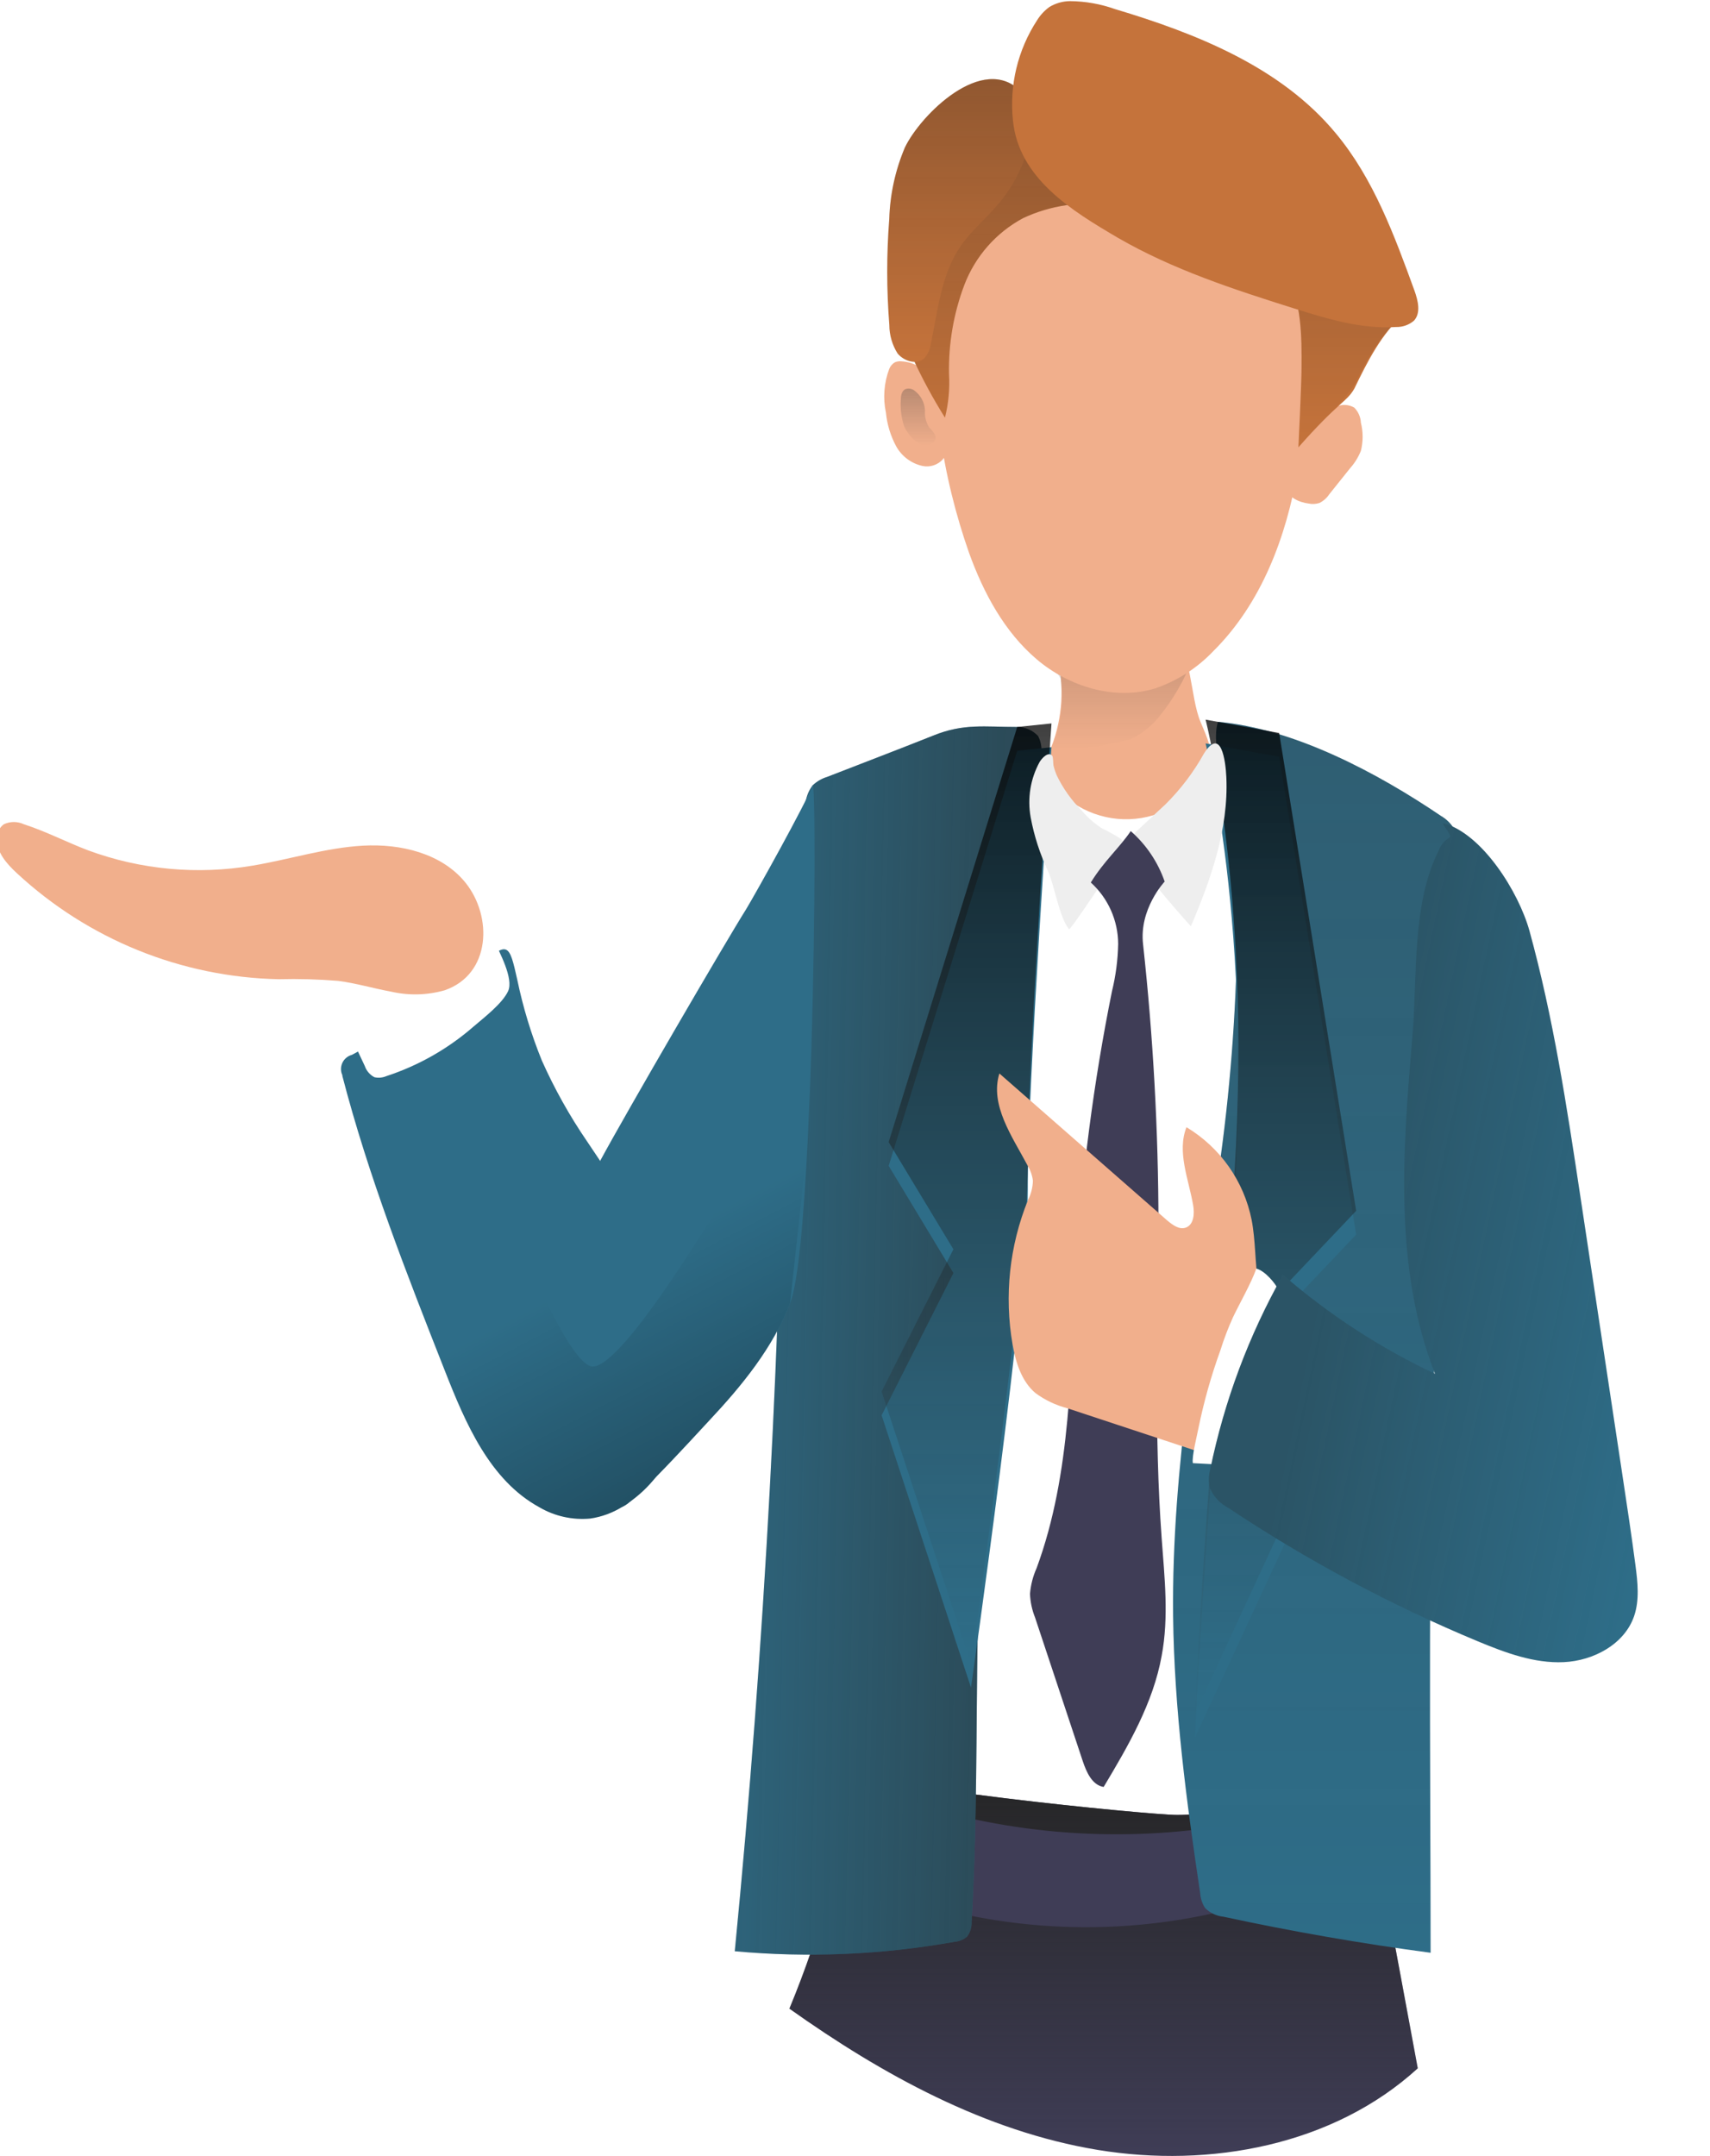 <svg width="288" height="363" viewBox="0 0 288 363" fill="none" xmlns="http://www.w3.org/2000/svg">
<g clip-path="url(#clip0)">
<path d="M142.398 131.073C140.814 131.403 139.359 132.183 138.206 133.321C137.298 134.65 136.778 136.207 136.705 137.816C129.185 192.019 124.658 245.008 143.552 296.345C144.051 298.074 144.949 299.66 146.174 300.975C147.485 302.024 149.019 302.759 150.657 303.122C167.948 308.179 186.292 307.898 204.301 307.494C212.358 307.303 220.628 307.066 228.114 304.055C230.647 303.032 233.246 301.504 234.21 298.941C234.665 297.328 234.814 295.642 234.647 293.974C234.3 280.375 239.029 267.215 241.068 253.763C243.063 240.636 242.48 227.263 241.886 214.001C241.274 200.365 240.643 186.733 239.993 173.105C239.5 162.721 246.851 153.494 244.195 143.301C241.819 134.175 203.584 123.319 188.164 123.566C172.646 124.043 157.258 126.567 142.398 131.073Z" fill="white"/>
<path d="M238.782 348.233C224.595 361.191 203.797 365.09 184.869 361.966C165.942 358.842 148.606 349.3 132.951 338.186C138.312 325.256 142.047 311.707 144.067 297.851C143.664 300.616 193.532 305.594 198.261 305.572C206.71 305.572 215.541 302.2 223.744 302.549C230.916 302.83 231.588 309.809 232.709 315.619C234.748 326.483 236.773 337.354 238.782 348.233Z" fill="#3F3D56"/>
<path d="M238.782 348.233C224.595 361.191 203.797 365.09 184.869 361.966C165.942 358.842 148.606 349.3 132.951 338.186C138.312 325.256 142.047 311.707 144.067 297.851C143.664 300.616 193.532 305.594 198.261 305.572C206.71 305.572 215.541 302.2 223.744 302.549C230.916 302.83 231.588 309.809 232.709 315.619C234.748 326.483 236.773 337.354 238.782 348.233Z" fill="url(#paint0_linear)"/>
<path d="M150.029 318.844C148.785 318.513 147.654 317.849 146.757 316.923C145.897 315.631 145.542 314.066 145.759 312.528C145.992 308.797 147.231 305.2 149.345 302.122C166.796 308.361 185.49 310.289 203.841 307.741C209.624 306.932 227.554 300.751 226.254 311.899C225.447 318.9 213.523 319.766 208.077 321.227C188.924 326.26 168.708 325.43 150.029 318.844Z" fill="#3F3D56"/>
<path d="M202.205 121.566C203.18 123.915 204.446 126.421 203.774 128.893C203.482 129.885 202.999 130.809 202.351 131.613C200.719 133.772 198.566 135.48 196.094 136.574C193.622 137.668 190.913 138.113 188.222 137.867C185.532 137.62 182.948 136.691 180.714 135.166C178.481 133.642 176.671 131.572 175.456 129.152C178.032 124.635 179.155 119.43 178.672 114.25C178.459 112.002 178.011 109.406 179.457 107.63C180.211 106.808 181.164 106.196 182.224 105.854C186.707 104.079 193.095 103.494 197.174 106.619C200.838 109.462 200.379 117.25 202.205 121.566Z" fill="#F1AF8C"/>
<path opacity="0.3" d="M195.582 120.206C194.309 121.918 192.66 123.313 190.764 124.285C188.836 125.173 176.689 127.308 177.395 125.297C178.717 121.775 179.14 117.977 178.627 114.249C177.507 112.305 176.128 111.339 175.602 109.136C175.434 108.457 175.434 107.747 175.602 107.068C175.942 106.044 176.607 105.16 177.495 104.551C179.884 102.965 182.648 102.038 185.508 101.865C187.816 101.584 190.136 101.438 192.456 101.292C194.349 101.015 196.282 101.244 198.059 101.955C205.22 105.607 198.843 116.126 195.582 120.206Z" fill="url(#paint1_linear)"/>
<path d="M204.334 109.642C201.643 112.469 198.315 114.608 194.63 115.879C187.794 118.003 180.062 115.632 174.627 111.024C169.192 106.416 165.662 99.876 163.219 93.11C158.848 80.68 155.935 64.812 158.815 51.955C159.812 47.46 161.314 42.964 164.216 39.391C174.963 26.174 202.911 29.692 214.644 40.795C224.539 50.123 220.639 67.487 218.555 79.253C216.628 90.379 212.492 101.55 204.334 109.642Z" fill="#F1AF8C"/>
<path d="M225.055 68.464C225.536 68.251 226.061 68.154 226.586 68.182C227.112 68.209 227.624 68.36 228.08 68.622C228.756 69.299 229.155 70.205 229.201 71.162C229.593 72.718 229.593 74.348 229.201 75.904C228.776 76.968 228.169 77.949 227.408 78.804L223.867 83.231C223.457 83.853 222.888 84.354 222.22 84.681C221.637 84.872 221.015 84.907 220.415 84.782C218.746 84.569 216.829 83.715 216.616 82.04C216.59 81.341 216.724 80.645 217.009 80.006C218.802 75.151 219.608 70.285 225.055 68.464Z" fill="#F1AF8C"/>
<path d="M157.728 65.329C157.302 64.077 156.514 62.98 155.464 62.18C154.414 61.379 153.15 60.91 151.833 60.834C151.451 60.792 151.066 60.85 150.713 61.002C150.278 61.258 149.942 61.654 149.76 62.126C148.877 64.476 148.686 67.031 149.211 69.487C149.403 71.446 149.978 73.348 150.903 75.084C151.365 75.936 152.004 76.678 152.777 77.26C153.551 77.842 154.441 78.25 155.386 78.455C156.004 78.581 156.643 78.543 157.242 78.346C157.842 78.149 158.379 77.799 158.803 77.331C160.664 74.949 158.501 67.891 157.728 65.329Z" fill="#F1AF8C"/>
<path d="M228.114 65.407C230.288 60.912 232.697 56.102 236.474 52.877C235.001 49.158 232.846 45.75 230.12 42.83C223.396 35.03 215.361 28.22 205.959 24.151C196.557 20.083 185.788 18.768 175.915 21.735C173.514 22.377 171.258 23.476 169.27 24.972C167.879 26.14 166.634 27.472 165.561 28.939C160.28 35.747 156.181 43.399 153.436 51.573C152.76 53.224 152.461 55.006 152.562 56.788C152.773 58.052 153.185 59.273 153.783 60.406C155.363 63.82 157.156 67.131 159.151 70.319C159.75 67.929 159.98 65.462 159.834 63.002C159.729 57.875 160.603 52.774 162.412 47.977C164.251 43.163 167.755 39.174 172.285 36.738C174.578 35.659 177.017 34.924 179.524 34.558C186.068 33.437 192.766 33.578 199.258 34.974C206.183 36.469 213.243 39.795 216.628 46.032C219.216 50.831 219.25 56.552 219.205 62.002C219.205 64.531 218.678 75.32 218.678 75.32C225.368 67.678 226.769 67.768 228.114 65.407Z" fill="#C5733B"/>
<path opacity="0.3" d="M228.215 64.621C230.389 60.126 232.697 56.102 236.474 52.877C235.001 49.158 232.846 45.75 230.12 42.83C223.396 35.03 215.361 28.22 205.959 24.151C196.557 20.083 185.788 18.768 175.915 21.735C173.514 22.377 171.258 23.476 169.27 24.972C167.879 26.14 166.634 27.472 165.561 28.939C160.28 35.747 156.181 43.399 153.436 51.573C152.76 53.224 152.461 55.006 152.562 56.788C152.773 58.052 153.185 59.273 153.783 60.406C155.363 63.82 157.156 67.131 159.151 70.319C159.75 67.929 159.98 65.462 159.834 63.002C159.729 57.875 160.603 52.774 162.412 47.977C164.251 43.163 167.755 39.174 172.285 36.738C174.578 35.659 177.017 34.924 179.524 34.558C186.068 33.437 192.766 33.578 199.258 34.974C206.183 36.469 213.243 39.795 216.628 46.032C219.216 50.831 219.25 56.552 219.205 62.002C219.205 64.531 218.678 75.32 218.678 75.32C218.678 75.32 226.859 66.981 228.215 64.621Z" fill="url(#paint2_linear)"/>
<path d="M171.948 15.396C174.021 17.498 174.033 20.881 173.394 23.758C172.536 27.569 170.792 31.123 168.306 34.131C166.188 36.693 163.544 38.817 161.683 41.582C158.501 46.291 157.963 52.236 156.786 57.799C156.687 58.739 156.295 59.624 155.666 60.328C154.422 61.452 152.304 60.856 151.183 59.53C150.271 58.092 149.785 56.424 149.782 54.72C149.311 48.78 149.307 42.813 149.771 36.873C149.895 32.728 150.788 28.642 152.405 24.826C155.016 19.375 165.527 8.856 171.948 15.396Z" fill="#C5733B"/>
<path opacity="0.3" d="M171.948 15.396C174.021 17.498 174.033 20.881 173.394 23.758C172.536 27.569 170.792 31.123 168.306 34.131C166.188 36.693 163.544 38.817 161.683 41.582C158.501 46.291 157.963 52.236 156.786 57.799C156.687 58.739 156.295 59.624 155.666 60.328C154.422 61.452 152.304 60.856 151.183 59.53C150.271 58.092 149.785 56.424 149.782 54.72C149.311 48.78 149.307 42.813 149.771 36.873C149.895 32.728 150.788 28.642 152.405 24.826C155.016 19.375 165.527 8.856 171.948 15.396Z" fill="url(#paint3_linear)"/>
<path opacity="0.3" d="M155.789 69.105C155.759 68.442 155.58 67.795 155.266 67.211C154.951 66.627 154.51 66.122 153.974 65.733C153.761 65.575 153.512 65.473 153.25 65.436C152.987 65.398 152.72 65.427 152.472 65.52C151.844 65.835 151.721 66.644 151.71 67.385C151.615 68.85 151.802 70.319 152.259 71.712C152.842 73.241 155.385 76.208 157.19 74.466C158.176 73.51 157.066 72.656 156.461 71.915C155.943 71.074 155.708 70.09 155.789 69.105Z" fill="url(#paint4_linear)"/>
<path d="M222.152 76.511C222.491 75.789 222.92 75.113 223.43 74.499C223.953 73.885 224.683 73.485 225.48 73.375C226.366 73.308 227.374 73.926 227.352 74.814C227.314 75.217 227.176 75.603 226.949 75.938C225.986 77.876 224.653 79.605 223.026 81.029C222.369 81.607 221.513 81.905 220.639 81.86C220.114 81.751 219.639 81.472 219.287 81.066C218.935 80.66 218.725 80.15 218.69 79.613C218.611 78.815 218.914 77.365 219.81 77.151C220.707 76.938 221.558 77.691 222.152 76.511Z" fill="url(#paint5_linear)"/>
<path d="M57.645 181.095C62.049 198.077 68.492 214.462 74.925 230.792C78.41 239.659 82.5 249.223 90.849 253.774C93.45 255.292 96.46 255.952 99.455 255.662C101.369 255.376 103.203 254.699 104.845 253.673C105.238 253.437 105.607 253.19 105.966 252.931C107.658 251.746 109.168 250.318 110.448 248.694C113.648 244.545 115.572 239.55 115.984 234.321C116.379 228.015 115.289 221.705 112.802 215.901C112.275 214.552 111.681 213.215 111.031 211.911C108.078 206.182 104.739 200.663 101.035 195.391C100.307 194.323 99.59 193.244 98.872 192.165C95.932 187.872 93.385 183.321 91.263 178.567C89.471 174.159 88.083 169.596 87.117 164.935C85.761 158.866 85.559 158.371 80.842 162.563C74.266 168.41 67.025 173.457 59.27 177.6C58.915 177.694 58.586 177.865 58.306 178.102C58.026 178.339 57.802 178.636 57.65 178.971C57.499 179.306 57.424 179.67 57.431 180.038C57.437 180.405 57.526 180.767 57.69 181.095H57.645Z" fill="#2E6D88"/>
<path d="M83.206 158.349C82.87 157.618 82.355 156.787 81.548 156.787C81.19 156.812 80.846 156.932 80.55 157.135C79.046 158.171 77.605 159.297 76.236 160.507C71.966 163.777 66.632 165.227 61.444 166.62C60.375 166.805 59.382 167.297 58.586 168.036C57.208 169.61 57.992 172.049 58.866 173.959C59.74 175.87 60.559 177.634 61.433 179.466C61.711 180.285 62.293 180.965 63.057 181.365C63.728 181.518 64.43 181.455 65.063 181.185C70.459 179.42 75.446 176.588 79.732 172.858C81.469 171.363 84.629 168.958 85.582 166.856C86.534 164.755 84.114 160.327 83.206 158.349Z" fill="white"/>
<path d="M78.365 148.572C74.353 143.649 67.473 142.031 61.152 142.379C54.832 142.728 48.725 144.717 42.483 145.751C33.208 147.314 23.688 146.427 14.86 143.177C11.217 141.795 7.732 139.974 4.012 138.772C3.485 138.528 2.911 138.401 2.331 138.401C1.75 138.401 1.177 138.528 0.65 138.772C0.281 139.043 -0.018 139.399 -0.223 139.809C-0.427 140.22 -0.532 140.673 -0.527 141.132C-0.616 143.458 1.121 145.425 2.835 147.009C14.863 158.168 30.55 164.521 46.932 164.867C50.274 164.781 53.618 164.875 56.95 165.148C59.965 165.53 62.889 166.418 65.915 166.969C68.876 167.643 71.958 167.562 74.88 166.733C82.702 164.036 82.993 154.269 78.365 148.572Z" fill="#F1AF8C"/>
<path d="M205.298 196.874C202.015 221.88 197.297 246.851 197.577 272.07C197.756 287.725 199.818 303.279 202.138 318.766C202.198 319.646 202.479 320.497 202.956 321.238C203.789 322.075 204.887 322.595 206.06 322.71C217.603 325.198 229.231 327.221 240.945 328.779C240.945 296.39 240.396 256.483 241.786 224.138C242.783 200.661 247.859 184.973 246.459 161.518L245.338 142.053C245.35 141.111 245.151 140.177 244.755 139.322C244.229 138.522 243.523 137.856 242.693 137.378C232.115 130.208 218.04 122.678 205.13 121.532C203.808 125.758 206.889 133.816 207.371 138.502C208.077 145.007 208.402 151.547 208.346 158.09C208.155 171.07 207.137 184.025 205.298 196.874Z" fill="#2E6D88"/>
<path opacity="0.25" d="M205.298 196.874C202.015 221.88 197.297 246.851 197.577 272.07C197.756 287.725 199.818 303.279 202.138 318.766C202.198 319.646 202.479 320.497 202.956 321.238C203.789 322.075 204.887 322.595 206.06 322.71C217.603 325.198 229.231 327.221 240.945 328.779C240.945 296.39 240.396 256.483 241.786 224.138C242.783 200.661 247.859 184.973 246.459 161.518L245.338 142.053C245.35 141.111 245.151 140.177 244.755 139.322C244.229 138.522 243.523 137.856 242.693 137.378C232.115 130.208 218.04 122.678 205.13 121.532C203.808 125.758 206.889 133.816 207.371 138.502C208.077 145.007 208.402 151.547 208.346 158.09C208.155 171.07 207.137 184.025 205.298 196.874Z" fill="url(#paint6_linear)"/>
<g filter="url(#filter0_d)">
<path d="M215.44 123.409L228.405 203.864L215.496 217.463L224.281 238.816L201.275 288.501C201.275 288.501 202.463 258.337 207.181 206.876C211.898 155.416 203.046 121.161 203.046 121.161L215.44 123.409Z" fill="#2E6D88"/>
</g>
<path d="M171.321 122.397C171.979 122.396 172.63 122.531 173.234 122.794C173.837 123.057 174.38 123.442 174.828 123.926C175.314 124.854 175.498 125.911 175.355 126.949L172.744 189.513C172.551 197.134 171.975 204.741 171.018 212.304C170.29 217.283 169.236 222.205 168.385 227.162C162.894 258.888 165.516 291.423 163.633 323.564C163.676 324.454 163.411 325.332 162.882 326.048C162.278 326.566 161.524 326.877 160.731 326.936C148.53 329.119 136.092 329.652 123.75 328.521C128.816 276.734 131.61 224.79 132.133 172.689C132.256 159.911 132.278 146.931 135.763 134.625C135.951 133.745 136.334 132.919 136.884 132.208C137.573 131.56 138.401 131.08 139.305 130.804C145.277 128.477 151.262 126.207 157.235 123.825C162.333 121.768 165.818 122.397 171.321 122.397Z" fill="#2E6D88"/>
<path opacity="0.5" d="M171.321 122.397C171.979 122.396 172.63 122.531 173.234 122.794C173.837 123.057 174.38 123.442 174.828 123.926C175.314 124.854 175.498 125.911 175.355 126.949L172.744 189.513C172.551 197.134 171.975 204.741 171.018 212.304C170.29 217.283 169.236 222.205 168.385 227.162C162.894 258.888 165.516 291.423 163.633 323.564C163.676 324.454 163.411 325.332 162.882 326.048C162.278 326.566 161.524 326.877 160.731 326.936C148.53 329.119 136.092 329.652 123.75 328.521C128.816 276.734 131.61 224.79 132.133 172.689C132.256 159.911 132.278 146.931 135.763 134.625C135.951 133.745 136.334 132.919 136.884 132.208C137.573 131.56 138.401 131.08 139.305 130.804C145.277 128.477 151.262 126.207 157.235 123.825C162.333 121.768 165.818 122.397 171.321 122.397Z" fill="url(#paint7_linear)"/>
<g filter="url(#filter1_d)">
<path d="M177.092 121.802L171.321 122.397L149.67 192.289L160.574 210.338L148.483 234.287L163.533 280.128C163.533 280.128 173.237 212.282 173.103 196.222C172.968 180.163 177.092 121.802 177.092 121.802Z" fill="#2E6D88"/>
</g>
<path opacity="0.75" d="M215.44 123.409L228.405 203.864L215.496 217.463L224.281 238.816L201.275 288.501C201.275 288.501 202.463 258.337 207.181 206.876C211.898 155.416 203.046 121.161 203.046 121.161L215.44 123.409Z" fill="url(#paint8_linear)"/>
<path opacity="0.75" d="M177.092 121.802L171.321 122.397L149.67 192.289L160.574 210.338L148.483 234.287L163.533 280.128C163.533 280.128 173.237 212.282 173.103 196.222C172.968 180.163 177.092 121.802 177.092 121.802Z" fill="url(#paint9_linear)"/>
<path d="M174.671 3.405C175.216 2.525 175.928 1.761 176.767 1.158C177.812 0.535 179.003 0.201 180.219 0.191C182.785 0.212 185.329 0.66 187.749 1.517C201.578 5.653 215.765 11.328 224.965 22.432C231.319 30.051 234.826 39.593 238.222 48.921C238.827 50.606 239.343 52.708 238.132 54.001C237.294 54.709 236.225 55.085 235.129 55.057C229.235 55.439 223.452 53.663 217.815 51.888C207.73 48.707 197.521 45.381 188.309 40.054C180.465 35.468 171.579 30.006 170.604 20.308C169.973 14.371 171.41 8.399 174.671 3.405Z" fill="#C5733B"/>
<path d="M96.093 219.16C96.676 222.859 97.704 226.474 99.153 229.926C99.973 231.888 100.924 233.791 101.999 235.624C104.655 240.119 99.926 255.28 104.868 253.673C105.276 253.482 105.653 253.232 105.989 252.931C107.554 251.597 109.05 250.183 110.471 248.694C114.247 244.862 118.551 240.119 119.436 239.187C124.961 233.298 130.205 226.903 133.096 219.351C134.452 215.833 135.405 204.741 136.055 191.648C136.29 186.76 136.492 181.534 136.66 176.398C137.344 153.696 137.299 130.995 136.85 132.253C135.73 135.232 127.28 150.426 125.644 153.112C122.282 158.439 105.596 187.085 101.091 195.424C100.643 196.234 100.329 196.852 100.15 197.245C98.424 200.564 97.085 204.071 96.161 207.697C95.449 211.482 95.426 215.366 96.093 219.16Z" fill="#2E6D88"/>
<g filter="url(#filter2_d)">
<path d="M196.311 131.399L190.203 137.086C190.031 137.174 189.884 137.303 189.773 137.461C189.663 137.62 189.593 137.803 189.569 137.995C189.546 138.187 189.57 138.382 189.64 138.563C189.709 138.743 189.822 138.904 189.968 139.03C193.3 143.526 196.834 147.834 200.569 151.954C203.931 144.087 206.934 135.58 206.542 126.859C206.419 124.094 205.657 118.284 202.765 122.881C201.023 126.01 198.85 128.877 196.311 131.399Z" fill="#EEEEEE"/>
</g>
<g filter="url(#filter3_d)">
<path d="M182.124 132.399C183.113 133.577 184.268 134.603 185.553 135.445C186.595 135.947 187.608 136.506 188.59 137.12C188.857 137.312 189.079 137.562 189.239 137.85C189.777 138.895 188.892 140.098 188.119 140.963C187.222 142.087 180.274 152.707 180.039 152.449C178.381 150.358 177.607 145.178 176.543 142.728C175.163 139.828 174.168 136.76 173.584 133.602C173.008 130.414 173.542 127.125 175.097 124.285C175.445 123.701 176.532 122.465 177.204 123.229C177.406 123.454 177.361 124.544 177.428 124.881C177.568 125.466 177.759 126.038 178 126.589C179.042 128.742 180.436 130.706 182.124 132.399Z" fill="#EEEEEE"/>
</g>
<path d="M195.112 206.056C194.977 223.711 194.361 241.389 195.649 258.989C196.131 265.586 196.882 272.261 195.649 278.78C194.215 286.748 190.046 293.895 185.878 300.863C183.928 300.548 182.975 298.357 182.348 296.48L174.324 272.329C173.816 271.061 173.528 269.715 173.472 268.35C173.596 266.847 173.975 265.376 174.593 264.001C180.499 247.964 180.252 230.421 181.249 213.35C182.17 197.744 184.184 182.223 187.278 166.901C187.92 164.289 188.269 161.612 188.321 158.922C188.314 156.972 187.901 155.045 187.107 153.264C186.314 151.484 185.159 149.889 183.715 148.583C185.956 144.942 188.522 142.761 190.439 139.929C193.047 142.216 195.016 145.144 196.154 148.425C196.154 148.425 191.795 153.044 192.523 159.034C194.225 174.65 195.09 190.347 195.112 206.056Z" fill="#3F3D56"/>
<path d="M211.921 216.092C211.338 212.54 211.484 208.899 210.8 205.382C210.156 202.159 208.847 199.106 206.958 196.42C205.068 193.734 202.64 191.473 199.829 189.783C198.193 193.93 200.188 198.515 200.95 202.909C201.197 204.314 201.084 206.157 199.751 206.674C198.63 207.101 197.51 206.258 196.557 205.46L168.317 180.736C166.681 186.052 170.458 191.322 173.069 196.234C173.541 197.012 173.847 197.881 173.965 198.785C173.933 199.919 173.65 201.033 173.136 202.044C170.017 209.743 169.116 218.165 170.536 226.352C171.074 229.387 172.038 232.556 174.391 234.545C175.99 235.722 177.796 236.583 179.714 237.085L205.668 245.66C206.124 245.932 206.631 246.105 207.158 246.171C207.685 246.236 208.219 246.191 208.727 246.039C209.236 245.887 209.707 245.631 210.112 245.287C210.517 244.944 210.847 244.519 211.08 244.042C214.173 239.996 218.667 234.208 217.905 228.713C217.3 224.037 212.739 221.183 211.921 216.092Z" fill="#F1AF8C"/>
<path d="M223.777 227.926C224.324 229.201 224.643 230.563 224.718 231.949C224.987 237.231 221.726 242.064 217.995 245.806C217.225 246.657 216.306 247.358 215.283 247.874C213.389 248.717 211.215 248.346 209.187 247.964C208.492 247.829 207.685 247.615 207.405 246.964C206.99 245.975 208.1 245.064 208.985 244.457C211.998 242.208 214.131 238.971 215.014 235.309C215.519 233.392 215.809 231.425 215.877 229.443C215.877 228.061 215.473 225.959 216.437 224.79C218.869 221.891 222.791 225.678 223.777 227.926Z" fill="white"/>
<path d="M211.596 213.586C210.711 216.08 208.806 219.385 207.663 221.778C206.845 223.584 206.137 225.438 205.545 227.33C203.996 231.602 202.76 235.982 201.847 240.434C201.667 241.446 200.67 245.334 200.905 246.345L206.508 246.638C206.71 246.638 207.775 243.817 207.965 243.727C208.168 243.6 208.325 243.411 208.413 243.187C211.047 238.299 211.697 232.601 213.692 227.454C214.375 225.894 214.977 224.3 215.496 222.677C216.062 220.989 216.062 219.162 215.496 217.474C214.801 216.002 213.042 213.968 211.596 213.586Z" fill="white"/>
<path d="M242.357 143.076C242.68 142.205 243.304 141.479 244.116 141.031C244.766 140.761 242.48 138.423 243.153 138.614C249.663 140.401 255.771 150.19 257.586 156.708C261.609 171.318 263.873 186.243 266.125 201.178L273.275 248.537C274.037 253.538 274.788 258.539 275.449 263.563C275.819 266.406 276.144 269.362 275.225 272.081C273.6 276.835 268.389 279.611 263.38 279.847C258.371 280.083 253.507 278.251 248.879 276.33C234.176 270.21 220.096 262.683 206.833 253.853C205.442 253.125 204.347 251.933 203.74 250.481C203.52 249.428 203.559 248.336 203.852 247.301C206.215 235.845 210.339 224.827 216.078 214.642C223.821 221.333 232.436 226.936 241.685 231.297C234.714 213.529 236.238 193.705 237.863 174.678C238.737 164.474 237.706 152.202 242.357 143.076Z" fill="#2E6D88"/>
<path opacity="0.35" d="M242.357 143.076C242.68 142.205 243.304 141.479 244.116 141.031C244.766 140.761 242.48 138.423 243.153 138.614C249.663 140.401 255.771 150.19 257.586 156.708C261.609 171.318 263.873 186.243 266.125 201.178L273.275 248.537C274.037 253.538 274.788 258.539 275.449 263.563C275.819 266.406 276.144 269.362 275.225 272.081C273.6 276.835 268.389 279.611 263.38 279.847C258.371 280.083 253.507 278.251 248.879 276.33C234.176 270.21 220.096 262.683 206.833 253.853C205.442 253.125 204.347 251.933 203.74 250.481C203.52 249.428 203.559 248.336 203.852 247.301C206.215 235.845 210.339 224.827 216.078 214.642C223.821 221.333 232.436 226.936 241.685 231.297C234.714 213.529 236.238 193.705 237.863 174.678C238.737 164.474 237.706 152.202 242.357 143.076Z" fill="url(#paint10_linear)"/>
<path opacity="0.5" d="M57.645 181.095C62.049 198.077 68.493 214.462 74.925 230.792C78.41 239.659 82.5 249.223 90.849 253.774C93.45 255.292 96.46 255.952 99.455 255.662C101.369 255.376 103.204 254.699 104.845 253.673C105.253 253.482 105.631 253.232 105.966 252.931C107.658 251.746 109.169 250.318 110.449 248.694C114.225 244.862 118.528 240.119 119.414 239.187C124.938 233.298 130.183 226.903 133.074 219.351L136.088 191.603L137.96 174.06L136.694 176.308C133.04 182.894 122.125 202.257 112.858 215.845C106.952 224.509 101.719 230.814 99.41 230.005C99.311 229.978 99.217 229.936 99.13 229.881C92.25 226.274 75.026 177.162 75.026 177.162L57.645 181.095Z" fill="url(#paint11_linear)"/>
</g>
<defs>
<filter id="filter0_d" x="186.275" y="110.161" width="57.13" height="197.34" filterUnits="userSpaceOnUse" color-interpolation-filters="sRGB">
<feFlood flood-opacity="0" result="BackgroundImageFix"/>
<feColorMatrix in="SourceAlpha" type="matrix" values="0 0 0 0 0 0 0 0 0 0 0 0 0 0 0 0 0 0 127 0"/>
<feOffset dy="4"/>
<feGaussianBlur stdDeviation="7.5"/>
<feColorMatrix type="matrix" values="0 0 0 0 0 0 0 0 0 0 0 0 0 0 0 0 0 0 0.2 0"/>
<feBlend mode="normal" in2="BackgroundImageFix" result="effect1_dropShadow"/>
<feBlend mode="normal" in="SourceGraphic" in2="effect1_dropShadow" result="shape"/>
</filter>
<filter id="filter1_d" x="133.483" y="110.802" width="58.609" height="188.326" filterUnits="userSpaceOnUse" color-interpolation-filters="sRGB">
<feFlood flood-opacity="0" result="BackgroundImageFix"/>
<feColorMatrix in="SourceAlpha" type="matrix" values="0 0 0 0 0 0 0 0 0 0 0 0 0 0 0 0 0 0 127 0"/>
<feOffset dy="4"/>
<feGaussianBlur stdDeviation="7.5"/>
<feColorMatrix type="matrix" values="0 0 0 0 0 0 0 0 0 0 0 0 0 0 0 0 0 0 0.2 0"/>
<feBlend mode="normal" in2="BackgroundImageFix" result="effect1_dropShadow"/>
<feBlend mode="normal" in="SourceGraphic" in2="effect1_dropShadow" result="shape"/>
</filter>
<filter id="filter2_d" x="185.561" y="121.168" width="25.016" height="38.786" filterUnits="userSpaceOnUse" color-interpolation-filters="sRGB">
<feFlood flood-opacity="0" result="BackgroundImageFix"/>
<feColorMatrix in="SourceAlpha" type="matrix" values="0 0 0 0 0 0 0 0 0 0 0 0 0 0 0 0 0 0 127 0"/>
<feOffset dy="4"/>
<feGaussianBlur stdDeviation="2"/>
<feColorMatrix type="matrix" values="0 0 0 0 0 0 0 0 0 0 0 0 0 0 0 0 0 0 0.25 0"/>
<feBlend mode="normal" in2="BackgroundImageFix" result="effect1_dropShadow"/>
<feBlend mode="normal" in="SourceGraphic" in2="effect1_dropShadow" result="shape"/>
</filter>
<filter id="filter3_d" x="169.358" y="122.987" width="24.046" height="37.467" filterUnits="userSpaceOnUse" color-interpolation-filters="sRGB">
<feFlood flood-opacity="0" result="BackgroundImageFix"/>
<feColorMatrix in="SourceAlpha" type="matrix" values="0 0 0 0 0 0 0 0 0 0 0 0 0 0 0 0 0 0 127 0"/>
<feOffset dy="4"/>
<feGaussianBlur stdDeviation="2"/>
<feColorMatrix type="matrix" values="0 0 0 0 0 0 0 0 0 0 0 0 0 0 0 0 0 0 0.25 0"/>
<feBlend mode="normal" in2="BackgroundImageFix" result="effect1_dropShadow"/>
<feBlend mode="normal" in="SourceGraphic" in2="effect1_dropShadow" result="shape"/>
</filter>
<linearGradient id="paint0_linear" x1="185.867" y1="297.851" x2="185.867" y2="362.987" gradientUnits="userSpaceOnUse">
<stop stop-color="#252525"/>
<stop offset="1" stop-color="#252525" stop-opacity="0"/>
</linearGradient>
<linearGradient id="paint1_linear" x1="188.4" y1="101.178" x2="188.4" y2="126.133" gradientUnits="userSpaceOnUse">
<stop stop-color="#2E2E2E"/>
<stop offset="1" stop-color="#2E2E2E" stop-opacity="0"/>
</linearGradient>
<linearGradient id="paint2_linear" x1="194.508" y1="20.123" x2="194.508" y2="75.32" gradientUnits="userSpaceOnUse">
<stop stop-color="#171717"/>
<stop offset="1" stop-color="#171717" stop-opacity="0"/>
</linearGradient>
<linearGradient id="paint3_linear" x1="161.596" y1="13.32" x2="161.596" y2="60.919" gradientUnits="userSpaceOnUse">
<stop stop-color="#171717"/>
<stop offset="1" stop-color="#171717" stop-opacity="0"/>
</linearGradient>
<linearGradient id="paint4_linear" x1="154.634" y1="65.42" x2="154.634" y2="74.997" gradientUnits="userSpaceOnUse">
<stop stop-color="#353535"/>
<stop offset="1" stop-color="#353535" stop-opacity="0"/>
</linearGradient>
<linearGradient id="paint5_linear" x1="-1154.17" y1="821.639" x2="-1103.73" y2="887.564" gradientUnits="userSpaceOnUse">
<stop offset="0.01"/>
<stop offset="1" stop-opacity="0"/>
</linearGradient>
<linearGradient id="paint6_linear" x1="222.133" y1="121.532" x2="222.133" y2="328.779" gradientUnits="userSpaceOnUse">
<stop stop-color="#323232"/>
<stop offset="1" stop-color="#323232" stop-opacity="0"/>
</linearGradient>
<linearGradient id="paint7_linear" x1="168.093" y1="193.3" x2="108.7" y2="192.183" gradientUnits="userSpaceOnUse">
<stop stop-color="#292929"/>
<stop offset="1" stop-color="#292929" stop-opacity="0"/>
</linearGradient>
<linearGradient id="paint8_linear" x1="214.84" y1="121.161" x2="214.84" y2="288.501" gradientUnits="userSpaceOnUse">
<stop/>
<stop offset="1" stop-color="#323232" stop-opacity="0"/>
</linearGradient>
<linearGradient id="paint9_linear" x1="162.787" y1="121.802" x2="162.787" y2="280.128" gradientUnits="userSpaceOnUse">
<stop/>
<stop offset="1" stop-color="#323232" stop-opacity="0"/>
</linearGradient>
<linearGradient id="paint10_linear" x1="224.685" y1="201.729" x2="285.774" y2="214.583" gradientUnits="userSpaceOnUse">
<stop stop-color="#252525"/>
<stop offset="1" stop-color="#252525" stop-opacity="0"/>
</linearGradient>
<linearGradient id="paint11_linear" x1="142.319" y1="271.969" x2="109.674" y2="209.673" gradientUnits="userSpaceOnUse">
<stop/>
<stop offset="1" stop-opacity="0"/>
</linearGradient>
<clipPath id="clip0">
<rect width="288" height="363" transform="matrix(-1 0 0 1 288 0)" fill="white"/>
</clipPath>
</defs>
</svg>

